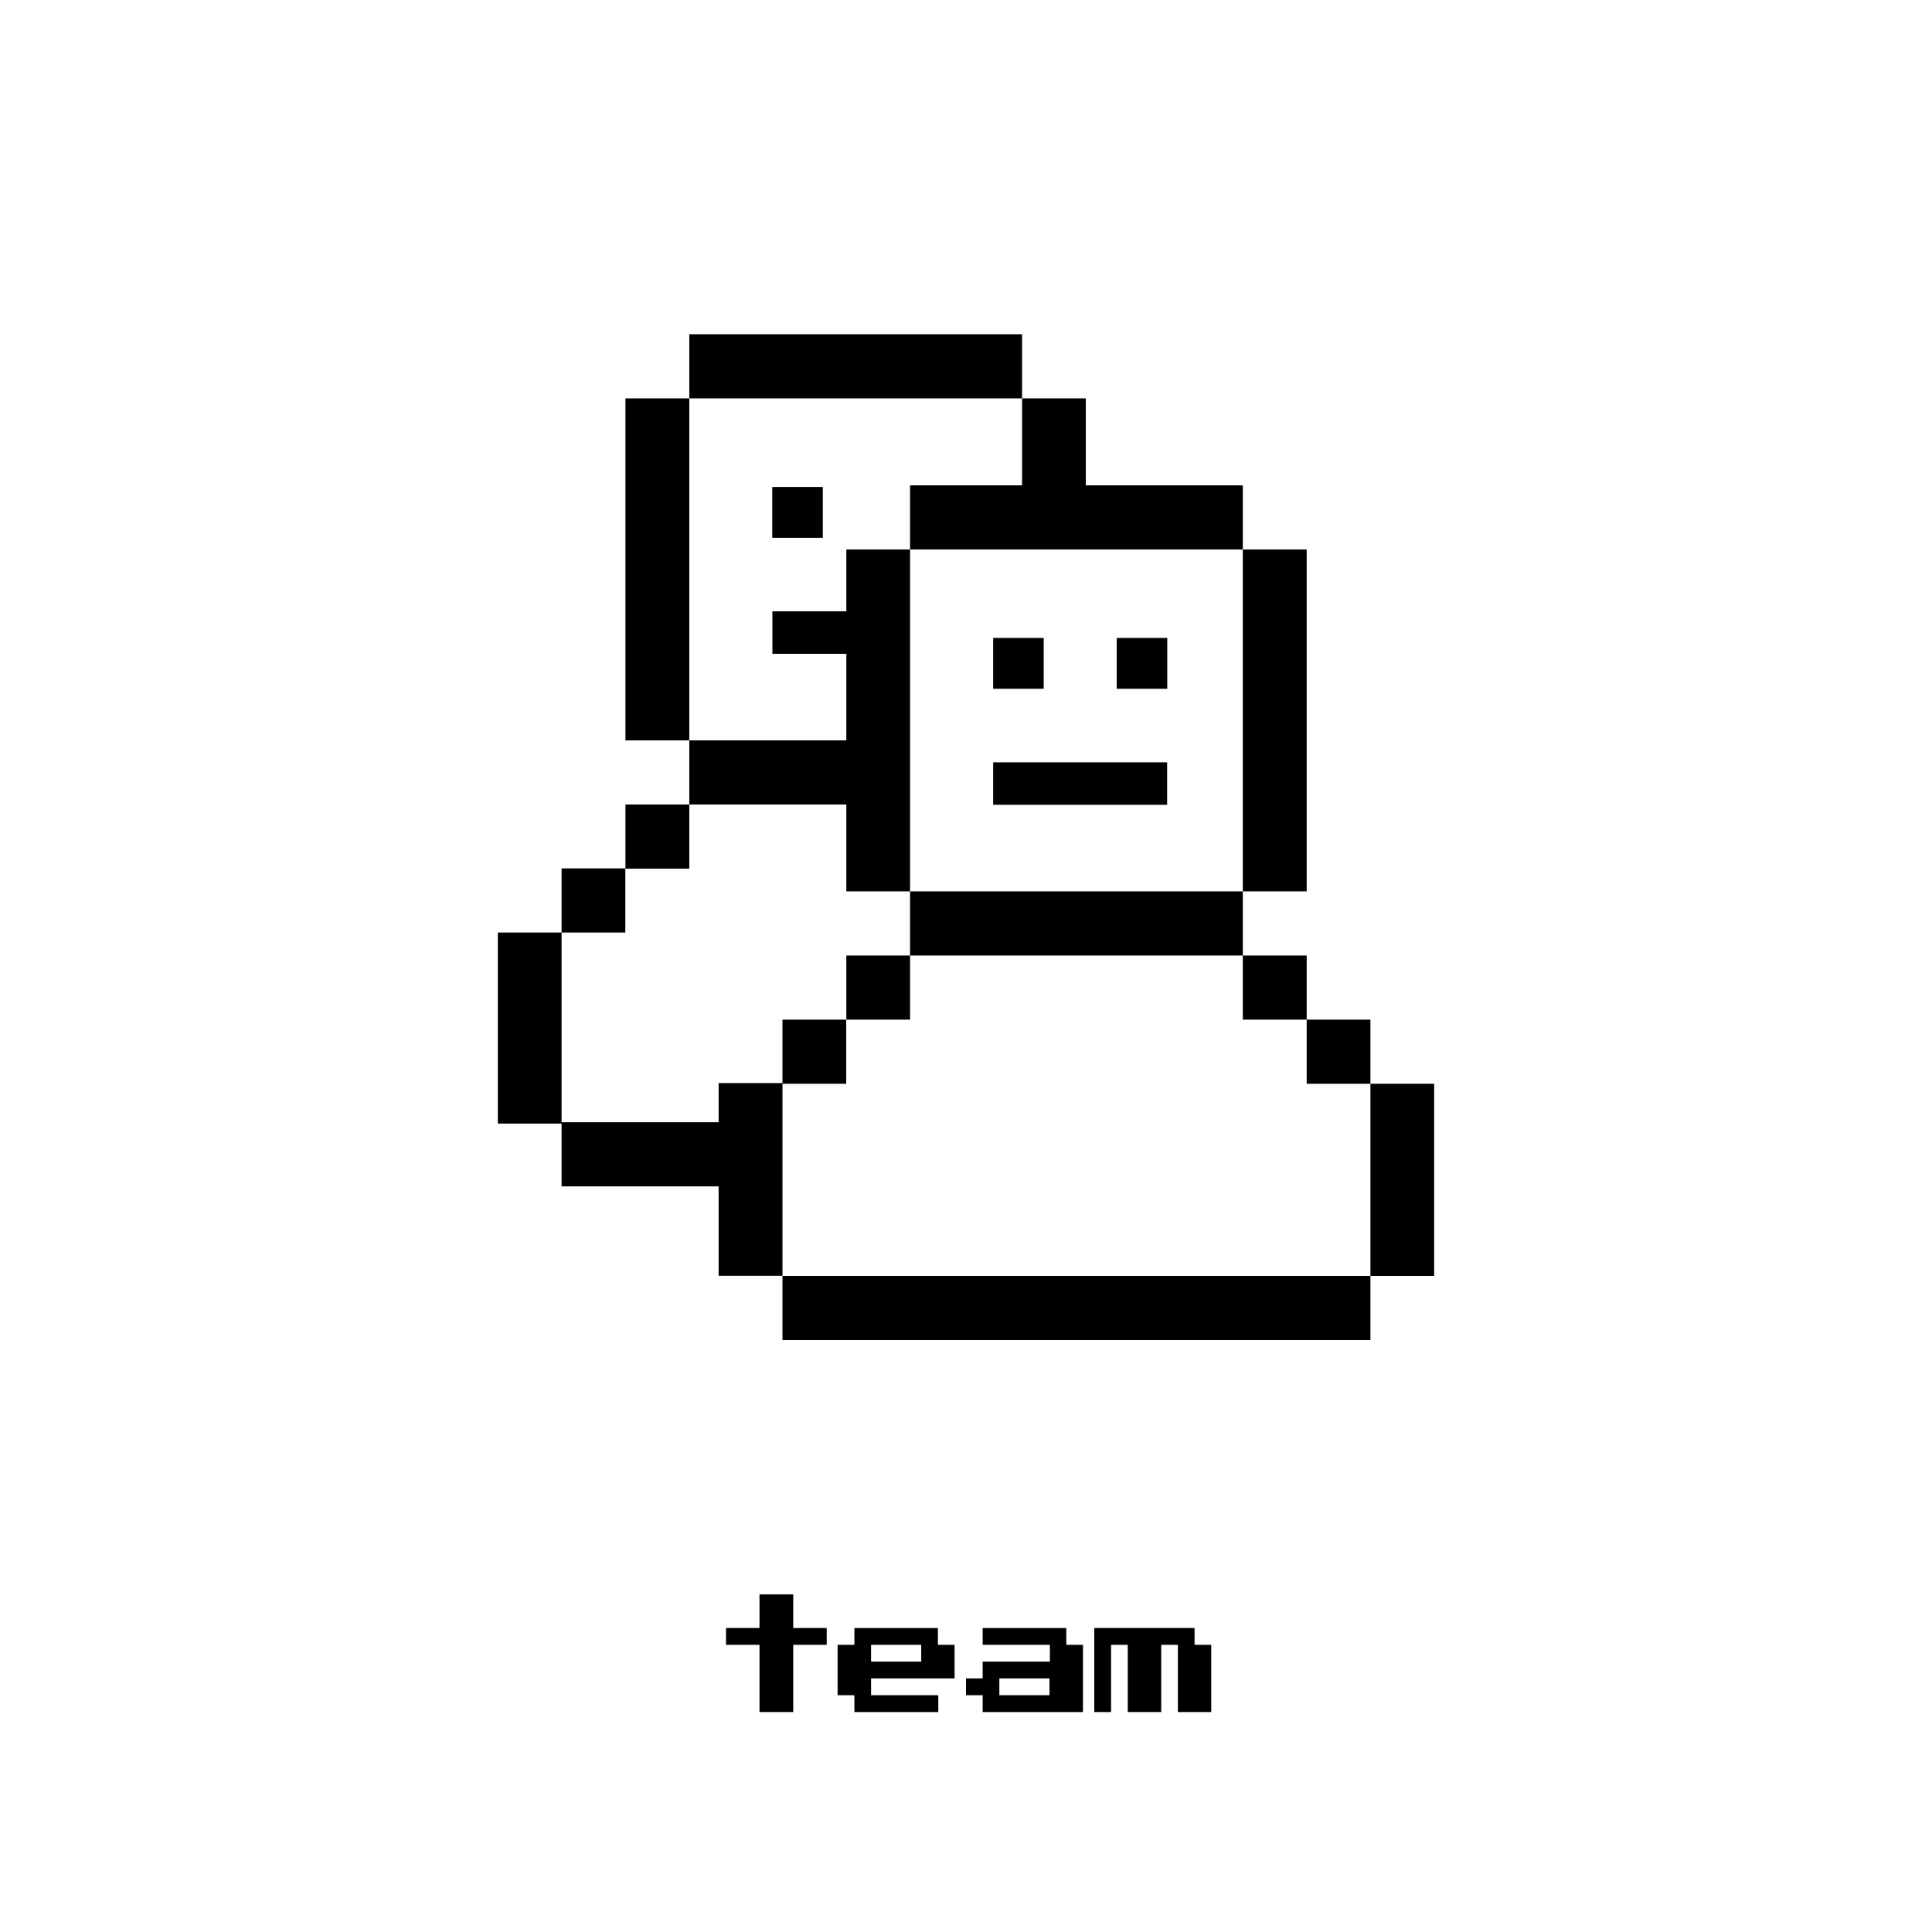 <svg id="圖層_1" data-name="圖層 1" xmlns="http://www.w3.org/2000/svg" viewBox="0 0 143.7 143.7"><defs></defs><title>btn-team</title><polygon class="cls-1" points="63.19 29.63 76.02 29.63 76.02 24.86 63.19 24.86 63.12 24.86 51.27 24.86 51.27 29.63 63.12 29.63 63.19 29.63"/><polygon class="cls-1" points="51.27 59.84 62.95 59.84 62.95 61.53 62.95 66.3 67.69 66.3 67.69 61.53 67.69 54.04 67.69 40.87 62.95 40.87 62.95 45.47 57.45 45.47 57.45 48.63 62.95 48.63 62.95 54.04 62.95 55.07 51.27 55.07 51.27 59.84 46.52 59.84 46.52 64.61 51.27 64.61 51.27 59.84"/><rect class="cls-1" x="41.77" y="64.59" width="4.74" height="4.77"/><rect class="cls-1" x="57.44" y="36.22" width="3.76" height="3.78"/><polygon class="cls-1" points="51.27 42.8 51.27 29.63 46.52 29.63 46.52 42.8 46.52 50.3 46.52 55.07 51.27 55.07 51.27 50.3 51.27 42.8"/><polygon class="cls-1" points="67.69 36.1 67.69 40.87 79.55 40.87 79.62 40.87 92.44 40.87 92.44 36.1 80.76 36.1 80.76 29.63 76.02 29.63 76.02 36.1 67.69 36.1"/><polygon class="cls-1" points="79.55 66.3 67.69 66.3 67.69 71.07 62.95 71.07 62.95 75.84 67.69 75.84 67.69 71.07 79.55 71.07 79.62 71.07 92.44 71.07 92.44 75.84 97.19 75.84 97.19 71.07 92.44 71.07 92.44 66.3 79.62 66.3 79.55 66.3"/><polygon class="cls-1" points="58.2 94.89 58.2 88.24 58.2 83.47 58.2 80.61 62.94 80.61 62.94 75.84 58.2 75.84 58.2 80.56 53.45 80.56 53.45 83.47 51.12 83.47 46.44 83.47 41.77 83.47 41.77 74.13 41.77 69.36 37.03 69.36 37.03 74.13 37.03 83.57 41.77 83.57 41.77 88.24 46.44 88.24 51.12 88.24 53.45 88.24 53.45 94.89 58.2 94.89"/><rect class="cls-1" x="97.19" y="75.84" width="4.74" height="4.77"/><rect class="cls-1" x="101.93" y="80.61" width="4.74" height="14.29"/><polygon class="cls-1" points="74.86 94.9 72.42 94.9 67.68 94.9 62.94 94.9 58.2 94.9 58.2 99.67 62.94 99.67 67.68 99.67 72.42 99.67 74.86 99.67 87.76 99.67 101.93 99.67 101.93 94.9 87.76 94.9 74.86 94.9"/><rect class="cls-1" x="73.87" y="47.45" width="3.76" height="3.78"/><rect class="cls-1" x="73.87" y="56.7" width="12.94" height="3.16"/><rect class="cls-1" x="83.06" y="47.45" width="3.76" height="3.78"/><polygon class="cls-1" points="92.44 61.53 92.44 66.3 97.19 66.3 97.19 61.53 97.19 54.04 97.19 40.87 92.44 40.87 92.44 54.04 92.44 61.53"/><path class="cls-1" d="M56.49,127.34v-5H54v-1.25h2.49v-2.5H59v2.5h2.49v1.25H59v5Z"/><path class="cls-1" d="M63.55,127.34v-1.25H62.3v-3.75h1.25v-1.25h6.21v1.25H71v2.5H64.79v1.25h5v1.25Zm1.24-3.75h3.73v-1.25H64.79Z"/><path class="cls-1" d="M73.09,127.34v-1.25H71.85v-1.25h1.24v-1.25h5v-1.25h-5v-1.25h6.22v1.25h1.24v5Zm1.24-1.25h3.73v-1.25H74.33Z"/><path class="cls-1" d="M81.39,127.34v-6.25h7.46v1.25h1.24v5H87.61v-5H86.37v5H83.88v-5H82.64v5Z"/></svg>